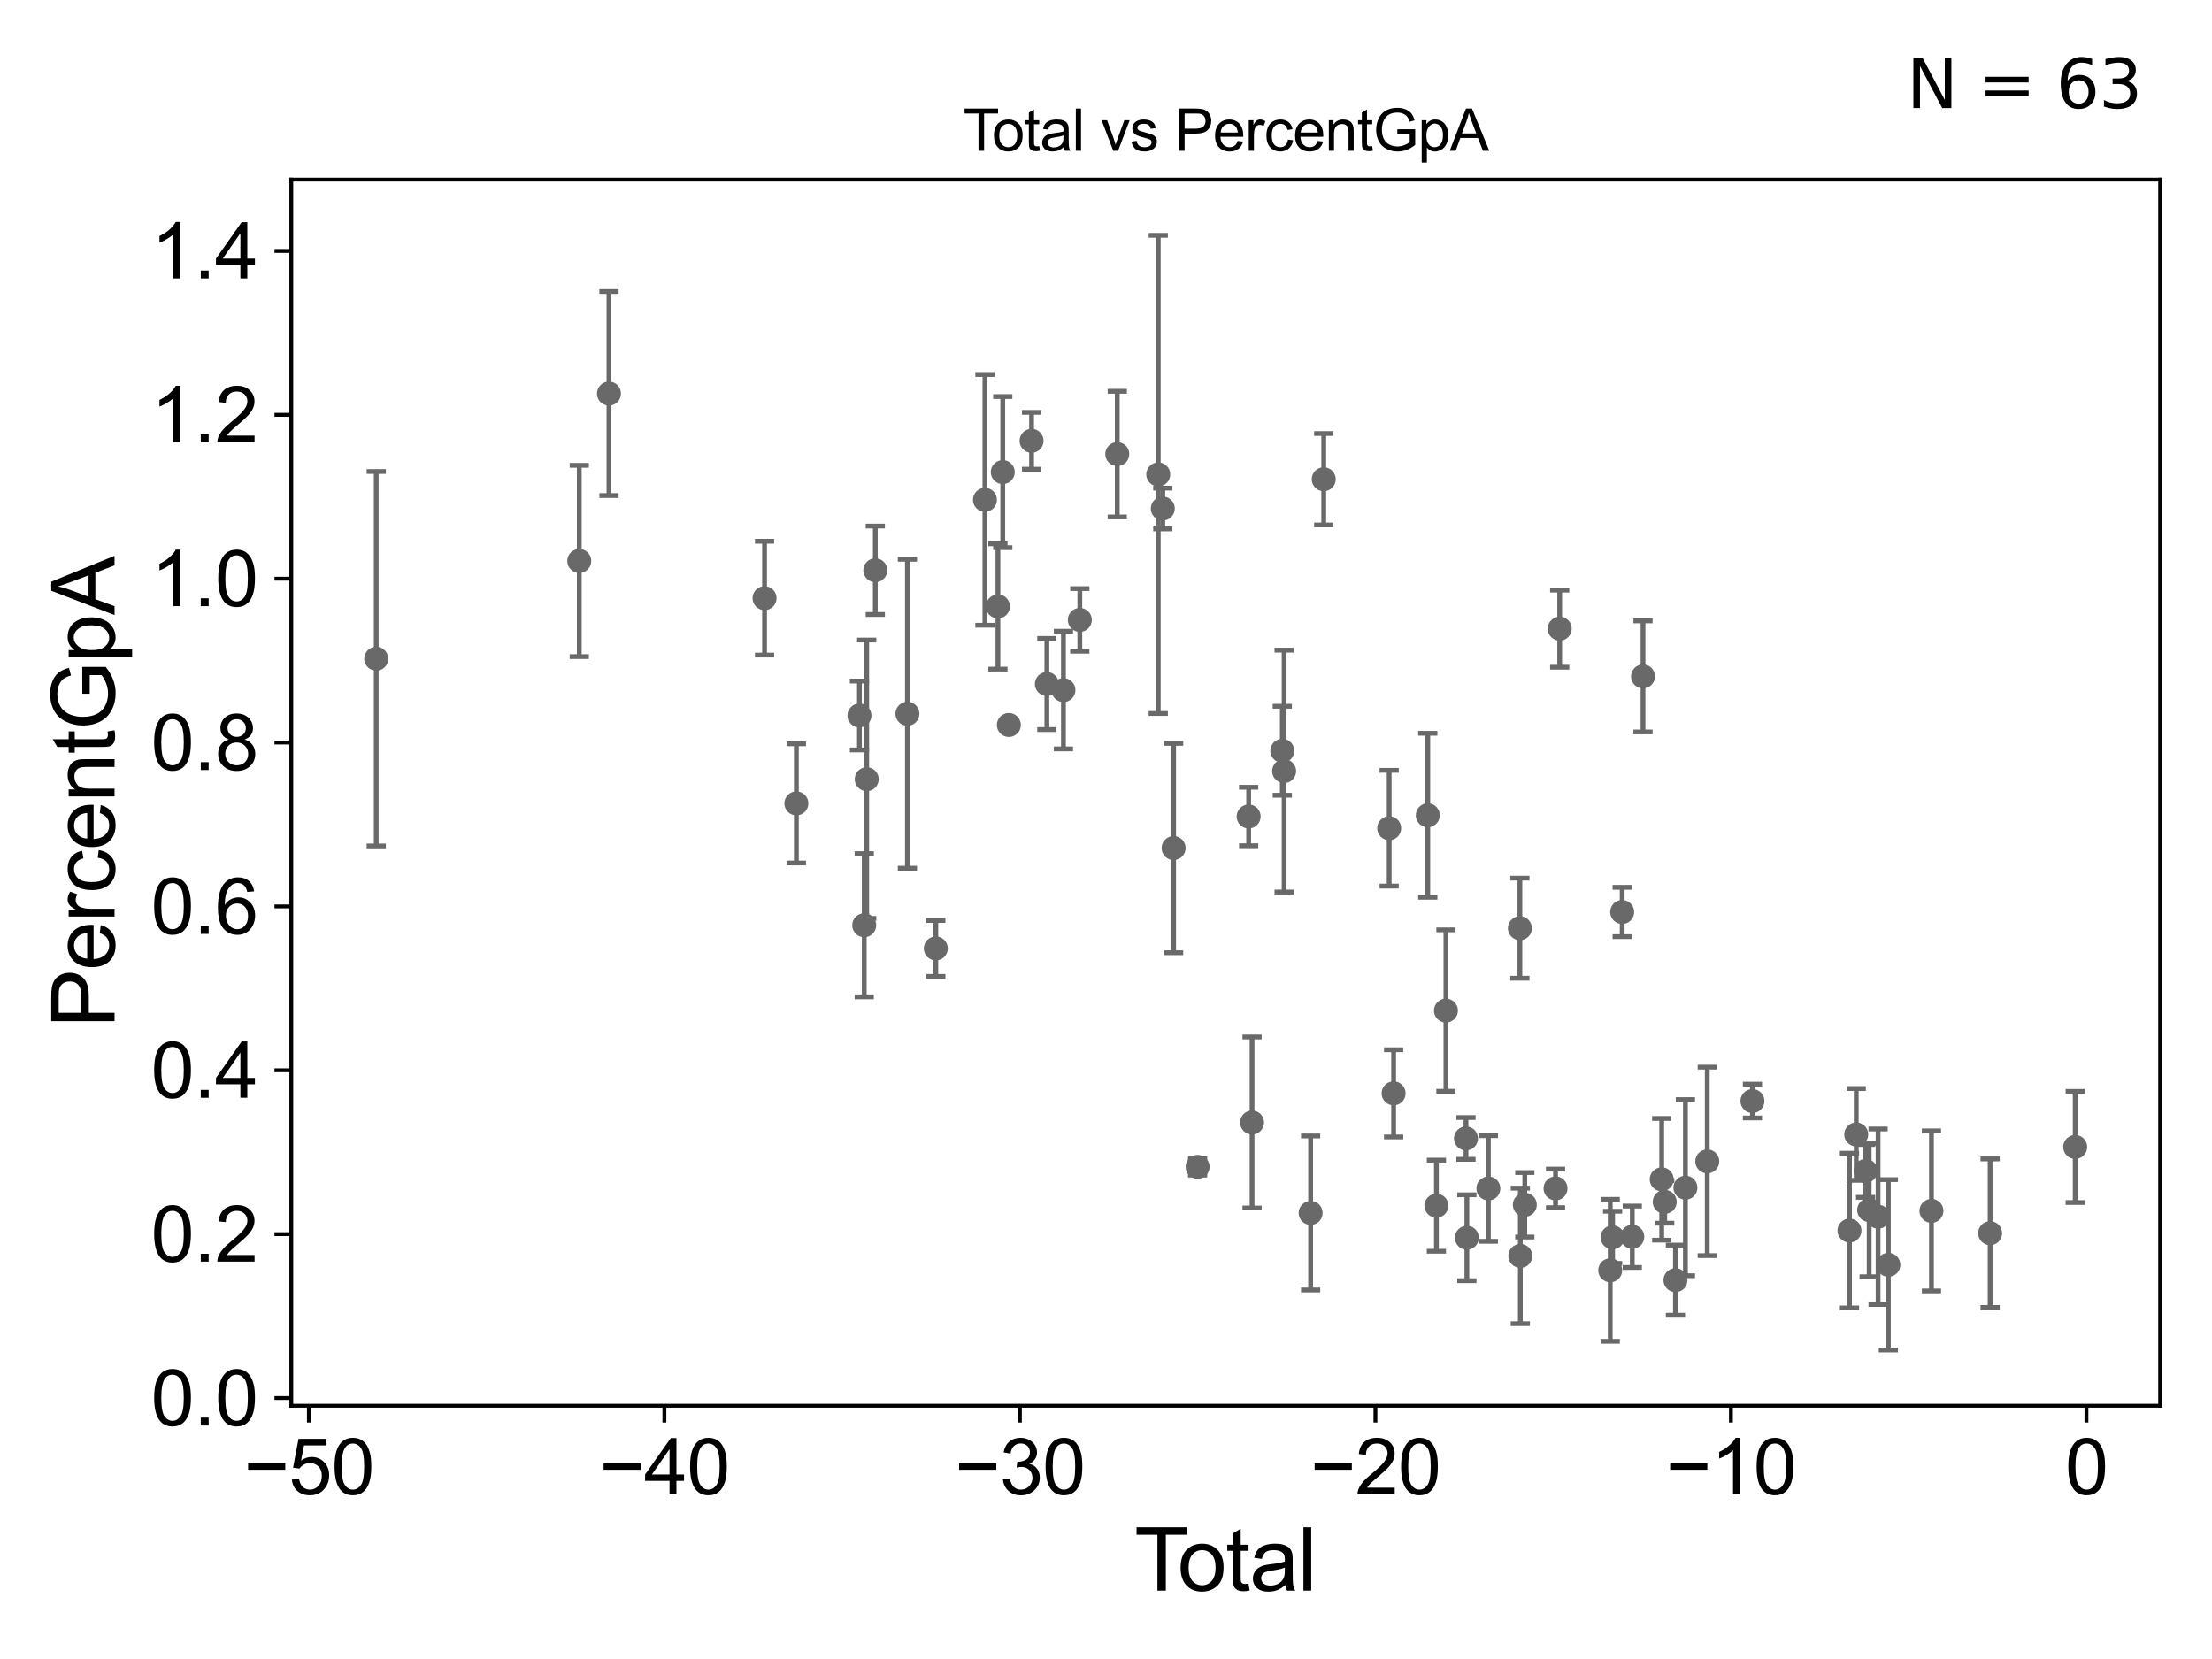 <?xml version="1.0" encoding="utf-8" standalone="no"?>
<!DOCTYPE svg PUBLIC "-//W3C//DTD SVG 1.1//EN"
  "http://www.w3.org/Graphics/SVG/1.1/DTD/svg11.dtd">
<svg xmlns:xlink="http://www.w3.org/1999/xlink" width="460.8pt" height="345.6pt" viewBox="0 0 460.8 345.6" xmlns="http://www.w3.org/2000/svg" version="1.1">
 <defs>
  <style type="text/css">*{stroke-linejoin: round; stroke-linecap: butt}</style>
 </defs>
 <g id="figure_1">
  <g id="patch_1">
   <path d="M 0 345.6 
L 460.8 345.6 
L 460.8 0 
L 0 0 
z
" style="fill: #ffffff"/>
  </g>
  <g id="axes_1">
   <g id="patch_2">
    <path d="M 60.68 292.84 
L 450 292.84 
L 450 37.411 
L 60.68 37.411 
z
" style="fill: #ffffff"/>
   </g>
   <g id="PathCollection_1">
    <defs>
     <path id="me6e2d2679a" d="M 0 1.118 
C 0.297 1.118 0.581 1 0.791 0.791 
C 1 0.581 1.118 0.297 1.118 0 
C 1.118 -0.297 1 -0.581 0.791 -0.791 
C 0.581 -1 0.297 -1.118 0 -1.118 
C -0.297 -1.118 -0.581 -1 -0.791 -0.791 
C -1 -0.581 -1.118 -0.297 -1.118 0 
C -1.118 0.297 -1 0.581 -0.791 0.791 
C -0.581 1 -0.297 1.118 0 1.118 
z
" style="stroke: #696969"/>
    </defs>
    <g clip-path="url(#pbbc7974643)">
     <use xlink:href="#me6e2d2679a" x="78.376" y="137.224" style="fill: #696969; stroke: #696969"/>
     <use xlink:href="#me6e2d2679a" x="299.229" y="251.168" style="fill: #696969; stroke: #696969"/>
     <use xlink:href="#me6e2d2679a" x="301.215" y="210.522" style="fill: #696969; stroke: #696969"/>
     <use xlink:href="#me6e2d2679a" x="305.39" y="237.155" style="fill: #696969; stroke: #696969"/>
     <use xlink:href="#me6e2d2679a" x="305.574" y="257.845" style="fill: #696969; stroke: #696969"/>
     <use xlink:href="#me6e2d2679a" x="310.056" y="247.579" style="fill: #696969; stroke: #696969"/>
     <use xlink:href="#me6e2d2679a" x="316.62" y="193.36" style="fill: #696969; stroke: #696969"/>
     <use xlink:href="#me6e2d2679a" x="316.714" y="261.634" style="fill: #696969; stroke: #696969"/>
     <use xlink:href="#me6e2d2679a" x="317.644" y="250.981" style="fill: #696969; stroke: #696969"/>
     <use xlink:href="#me6e2d2679a" x="324.045" y="247.565" style="fill: #696969; stroke: #696969"/>
     <use xlink:href="#me6e2d2679a" x="324.914" y="130.962" style="fill: #696969; stroke: #696969"/>
     <use xlink:href="#me6e2d2679a" x="335.439" y="264.628" style="fill: #696969; stroke: #696969"/>
     <use xlink:href="#me6e2d2679a" x="335.934" y="257.76" style="fill: #696969; stroke: #696969"/>
     <use xlink:href="#me6e2d2679a" x="337.928" y="189.984" style="fill: #696969; stroke: #696969"/>
     <use xlink:href="#me6e2d2679a" x="297.433" y="169.841" style="fill: #696969; stroke: #696969"/>
     <use xlink:href="#me6e2d2679a" x="340.034" y="257.643" style="fill: #696969; stroke: #696969"/>
     <use xlink:href="#me6e2d2679a" x="346.163" y="245.673" style="fill: #696969; stroke: #696969"/>
     <use xlink:href="#me6e2d2679a" x="346.792" y="250.374" style="fill: #696969; stroke: #696969"/>
     <use xlink:href="#me6e2d2679a" x="349.025" y="266.683" style="fill: #696969; stroke: #696969"/>
     <use xlink:href="#me6e2d2679a" x="351.103" y="247.416" style="fill: #696969; stroke: #696969"/>
     <use xlink:href="#me6e2d2679a" x="355.653" y="241.937" style="fill: #696969; stroke: #696969"/>
     <use xlink:href="#me6e2d2679a" x="365.066" y="229.371" style="fill: #696969; stroke: #696969"/>
     <use xlink:href="#me6e2d2679a" x="385.282" y="256.352" style="fill: #696969; stroke: #696969"/>
     <use xlink:href="#me6e2d2679a" x="386.688" y="236.326" style="fill: #696969; stroke: #696969"/>
     <use xlink:href="#me6e2d2679a" x="388.636" y="243.922" style="fill: #696969; stroke: #696969"/>
     <use xlink:href="#me6e2d2679a" x="389.379" y="252.073" style="fill: #696969; stroke: #696969"/>
     <use xlink:href="#me6e2d2679a" x="391.239" y="253.464" style="fill: #696969; stroke: #696969"/>
     <use xlink:href="#me6e2d2679a" x="393.381" y="263.487" style="fill: #696969; stroke: #696969"/>
     <use xlink:href="#me6e2d2679a" x="402.356" y="252.25" style="fill: #696969; stroke: #696969"/>
     <use xlink:href="#me6e2d2679a" x="342.272" y="140.904" style="fill: #696969; stroke: #696969"/>
     <use xlink:href="#me6e2d2679a" x="414.582" y="256.897" style="fill: #696969; stroke: #696969"/>
     <use xlink:href="#me6e2d2679a" x="290.314" y="227.763" style="fill: #696969; stroke: #696969"/>
     <use xlink:href="#me6e2d2679a" x="275.757" y="99.834" style="fill: #696969; stroke: #696969"/>
     <use xlink:href="#me6e2d2679a" x="120.671" y="116.86" style="fill: #696969; stroke: #696969"/>
     <use xlink:href="#me6e2d2679a" x="126.859" y="81.982" style="fill: #696969; stroke: #696969"/>
     <use xlink:href="#me6e2d2679a" x="159.269" y="124.61" style="fill: #696969; stroke: #696969"/>
     <use xlink:href="#me6e2d2679a" x="165.899" y="167.364" style="fill: #696969; stroke: #696969"/>
     <use xlink:href="#me6e2d2679a" x="179.037" y="149.053" style="fill: #696969; stroke: #696969"/>
     <use xlink:href="#me6e2d2679a" x="180.036" y="192.742" style="fill: #696969; stroke: #696969"/>
     <use xlink:href="#me6e2d2679a" x="180.553" y="162.324" style="fill: #696969; stroke: #696969"/>
     <use xlink:href="#me6e2d2679a" x="182.341" y="118.796" style="fill: #696969; stroke: #696969"/>
     <use xlink:href="#me6e2d2679a" x="189.032" y="148.69" style="fill: #696969; stroke: #696969"/>
     <use xlink:href="#me6e2d2679a" x="194.946" y="197.574" style="fill: #696969; stroke: #696969"/>
     <use xlink:href="#me6e2d2679a" x="205.18" y="104.124" style="fill: #696969; stroke: #696969"/>
     <use xlink:href="#me6e2d2679a" x="207.885" y="126.329" style="fill: #696969; stroke: #696969"/>
     <use xlink:href="#me6e2d2679a" x="208.894" y="98.346" style="fill: #696969; stroke: #696969"/>
     <use xlink:href="#me6e2d2679a" x="289.391" y="172.532" style="fill: #696969; stroke: #696969"/>
     <use xlink:href="#me6e2d2679a" x="210.163" y="151.027" style="fill: #696969; stroke: #696969"/>
     <use xlink:href="#me6e2d2679a" x="218.08" y="142.49" style="fill: #696969; stroke: #696969"/>
     <use xlink:href="#me6e2d2679a" x="221.534" y="143.759" style="fill: #696969; stroke: #696969"/>
     <use xlink:href="#me6e2d2679a" x="224.949" y="129.14" style="fill: #696969; stroke: #696969"/>
     <use xlink:href="#me6e2d2679a" x="232.747" y="94.595" style="fill: #696969; stroke: #696969"/>
     <use xlink:href="#me6e2d2679a" x="241.287" y="98.827" style="fill: #696969; stroke: #696969"/>
     <use xlink:href="#me6e2d2679a" x="242.232" y="105.932" style="fill: #696969; stroke: #696969"/>
     <use xlink:href="#me6e2d2679a" x="244.485" y="176.665" style="fill: #696969; stroke: #696969"/>
     <use xlink:href="#me6e2d2679a" x="249.482" y="243.077" style="fill: #696969; stroke: #696969"/>
     <use xlink:href="#me6e2d2679a" x="260.118" y="170.093" style="fill: #696969; stroke: #696969"/>
     <use xlink:href="#me6e2d2679a" x="260.827" y="233.836" style="fill: #696969; stroke: #696969"/>
     <use xlink:href="#me6e2d2679a" x="267.127" y="156.398" style="fill: #696969; stroke: #696969"/>
     <use xlink:href="#me6e2d2679a" x="267.507" y="160.635" style="fill: #696969; stroke: #696969"/>
     <use xlink:href="#me6e2d2679a" x="273.028" y="252.681" style="fill: #696969; stroke: #696969"/>
     <use xlink:href="#me6e2d2679a" x="214.894" y="91.824" style="fill: #696969; stroke: #696969"/>
     <use xlink:href="#me6e2d2679a" x="432.304" y="238.933" style="fill: #696969; stroke: #696969"/>
    </g>
   </g>
   <g id="matplotlib.axis_1">
    <g id="xtick_1">
     <g id="line2d_1">
      <defs>
       <path id="mfe944ae9e3" d="M 0 0 
L 0 3.5 
" style="stroke: #000000; stroke-width: 0.8"/>
      </defs>
      <g>
       <use xlink:href="#mfe944ae9e3" x="64.343" y="292.84" style="stroke: #000000; stroke-width: 0.8"/>
      </g>
     </g>
     <g id="text_1">
      <!-- −50 -->
      <g transform="translate(50.773 311.293)scale(0.16 -0.16)">
       <defs>
        <path id="ArialMT-2212" d="M 3381 1997 
L 356 1997 
L 356 2522 
L 3381 2522 
L 3381 1997 
z
" transform="scale(0.016)"/>
        <path id="ArialMT-35" d="M 266 1200 
L 856 1250 
Q 922 819 1161 601 
Q 1400 384 1738 384 
Q 2144 384 2425 690 
Q 2706 997 2706 1503 
Q 2706 1984 2436 2262 
Q 2166 2541 1728 2541 
Q 1456 2541 1237 2417 
Q 1019 2294 894 2097 
L 366 2166 
L 809 4519 
L 3088 4519 
L 3088 3981 
L 1259 3981 
L 1013 2750 
Q 1425 3038 1878 3038 
Q 2478 3038 2890 2622 
Q 3303 2206 3303 1553 
Q 3303 931 2941 478 
Q 2500 -78 1738 -78 
Q 1113 -78 717 272 
Q 322 622 266 1200 
z
" transform="scale(0.016)"/>
        <path id="ArialMT-30" d="M 266 2259 
Q 266 3072 433 3567 
Q 600 4063 929 4331 
Q 1259 4600 1759 4600 
Q 2128 4600 2406 4451 
Q 2684 4303 2865 4023 
Q 3047 3744 3150 3342 
Q 3253 2941 3253 2259 
Q 3253 1453 3087 958 
Q 2922 463 2592 192 
Q 2263 -78 1759 -78 
Q 1097 -78 719 397 
Q 266 969 266 2259 
z
M 844 2259 
Q 844 1131 1108 757 
Q 1372 384 1759 384 
Q 2147 384 2411 759 
Q 2675 1134 2675 2259 
Q 2675 3391 2411 3762 
Q 2147 4134 1753 4134 
Q 1366 4134 1134 3806 
Q 844 3388 844 2259 
z
" transform="scale(0.016)"/>
       </defs>
       <use xlink:href="#ArialMT-2212"/>
       <use xlink:href="#ArialMT-35" x="58.398"/>
       <use xlink:href="#ArialMT-30" x="114.014"/>
      </g>
     </g>
    </g>
    <g id="xtick_2">
     <g id="line2d_2">
      <g>
       <use xlink:href="#mfe944ae9e3" x="138.404" y="292.84" style="stroke: #000000; stroke-width: 0.8"/>
      </g>
     </g>
     <g id="text_2">
      <!-- −40 -->
      <g transform="translate(124.834 311.293)scale(0.16 -0.16)">
       <defs>
        <path id="ArialMT-34" d="M 2069 0 
L 2069 1097 
L 81 1097 
L 81 1613 
L 2172 4581 
L 2631 4581 
L 2631 1613 
L 3250 1613 
L 3250 1097 
L 2631 1097 
L 2631 0 
L 2069 0 
z
M 2069 1613 
L 2069 3678 
L 634 1613 
L 2069 1613 
z
" transform="scale(0.016)"/>
       </defs>
       <use xlink:href="#ArialMT-2212"/>
       <use xlink:href="#ArialMT-34" x="58.398"/>
       <use xlink:href="#ArialMT-30" x="114.014"/>
      </g>
     </g>
    </g>
    <g id="xtick_3">
     <g id="line2d_3">
      <g>
       <use xlink:href="#mfe944ae9e3" x="212.464" y="292.84" style="stroke: #000000; stroke-width: 0.8"/>
      </g>
     </g>
     <g id="text_3">
      <!-- −30 -->
      <g transform="translate(198.894 311.293)scale(0.16 -0.16)">
       <defs>
        <path id="ArialMT-33" d="M 269 1209 
L 831 1284 
Q 928 806 1161 595 
Q 1394 384 1728 384 
Q 2125 384 2398 659 
Q 2672 934 2672 1341 
Q 2672 1728 2419 1979 
Q 2166 2231 1775 2231 
Q 1616 2231 1378 2169 
L 1441 2663 
Q 1497 2656 1531 2656 
Q 1891 2656 2178 2843 
Q 2466 3031 2466 3422 
Q 2466 3731 2256 3934 
Q 2047 4138 1716 4138 
Q 1388 4138 1169 3931 
Q 950 3725 888 3313 
L 325 3413 
Q 428 3978 793 4289 
Q 1159 4600 1703 4600 
Q 2078 4600 2393 4439 
Q 2709 4278 2876 4000 
Q 3044 3722 3044 3409 
Q 3044 3113 2884 2869 
Q 2725 2625 2413 2481 
Q 2819 2388 3044 2092 
Q 3269 1797 3269 1353 
Q 3269 753 2831 336 
Q 2394 -81 1725 -81 
Q 1122 -81 723 278 
Q 325 638 269 1209 
z
" transform="scale(0.016)"/>
       </defs>
       <use xlink:href="#ArialMT-2212"/>
       <use xlink:href="#ArialMT-33" x="58.398"/>
       <use xlink:href="#ArialMT-30" x="114.014"/>
      </g>
     </g>
    </g>
    <g id="xtick_4">
     <g id="line2d_4">
      <g>
       <use xlink:href="#mfe944ae9e3" x="286.524" y="292.84" style="stroke: #000000; stroke-width: 0.8"/>
      </g>
     </g>
     <g id="text_4">
      <!-- −20 -->
      <g transform="translate(272.954 311.293)scale(0.16 -0.16)">
       <defs>
        <path id="ArialMT-32" d="M 3222 541 
L 3222 0 
L 194 0 
Q 188 203 259 391 
Q 375 700 629 1000 
Q 884 1300 1366 1694 
Q 2113 2306 2375 2664 
Q 2638 3022 2638 3341 
Q 2638 3675 2398 3904 
Q 2159 4134 1775 4134 
Q 1369 4134 1125 3890 
Q 881 3647 878 3216 
L 300 3275 
Q 359 3922 746 4261 
Q 1134 4600 1788 4600 
Q 2447 4600 2831 4234 
Q 3216 3869 3216 3328 
Q 3216 3053 3103 2787 
Q 2991 2522 2730 2228 
Q 2469 1934 1863 1422 
Q 1356 997 1212 845 
Q 1069 694 975 541 
L 3222 541 
z
" transform="scale(0.016)"/>
       </defs>
       <use xlink:href="#ArialMT-2212"/>
       <use xlink:href="#ArialMT-32" x="58.398"/>
       <use xlink:href="#ArialMT-30" x="114.014"/>
      </g>
     </g>
    </g>
    <g id="xtick_5">
     <g id="line2d_5">
      <g>
       <use xlink:href="#mfe944ae9e3" x="360.584" y="292.84" style="stroke: #000000; stroke-width: 0.8"/>
      </g>
     </g>
     <g id="text_5">
      <!-- −10 -->
      <g transform="translate(347.014 311.293)scale(0.16 -0.16)">
       <defs>
        <path id="ArialMT-31" d="M 2384 0 
L 1822 0 
L 1822 3584 
Q 1619 3391 1289 3197 
Q 959 3003 697 2906 
L 697 3450 
Q 1169 3672 1522 3987 
Q 1875 4303 2022 4600 
L 2384 4600 
L 2384 0 
z
" transform="scale(0.016)"/>
       </defs>
       <use xlink:href="#ArialMT-2212"/>
       <use xlink:href="#ArialMT-31" x="58.398"/>
       <use xlink:href="#ArialMT-30" x="114.014"/>
      </g>
     </g>
    </g>
    <g id="xtick_6">
     <g id="line2d_6">
      <g>
       <use xlink:href="#mfe944ae9e3" x="434.644" y="292.84" style="stroke: #000000; stroke-width: 0.8"/>
      </g>
     </g>
     <g id="text_6">
      <!-- 0 -->
      <g transform="translate(430.195 311.293)scale(0.16 -0.16)">
       <use xlink:href="#ArialMT-30"/>
      </g>
     </g>
    </g>
    <g id="text_7">
     <!-- Total -->
     <g transform="translate(236.335 331.357)scale(0.18 -0.18)">
      <defs>
       <path id="ArialMT-54" d="M 1659 0 
L 1659 4041 
L 150 4041 
L 150 4581 
L 3781 4581 
L 3781 4041 
L 2266 4041 
L 2266 0 
L 1659 0 
z
" transform="scale(0.016)"/>
       <path id="ArialMT-6f" d="M 213 1659 
Q 213 2581 725 3025 
Q 1153 3394 1769 3394 
Q 2453 3394 2887 2945 
Q 3322 2497 3322 1706 
Q 3322 1066 3130 698 
Q 2938 331 2570 128 
Q 2203 -75 1769 -75 
Q 1072 -75 642 372 
Q 213 819 213 1659 
z
M 791 1659 
Q 791 1022 1069 705 
Q 1347 388 1769 388 
Q 2188 388 2466 706 
Q 2744 1025 2744 1678 
Q 2744 2294 2464 2611 
Q 2184 2928 1769 2928 
Q 1347 2928 1069 2612 
Q 791 2297 791 1659 
z
" transform="scale(0.016)"/>
       <path id="ArialMT-74" d="M 1650 503 
L 1731 6 
Q 1494 -44 1306 -44 
Q 1000 -44 831 53 
Q 663 150 594 308 
Q 525 466 525 972 
L 525 2881 
L 113 2881 
L 113 3319 
L 525 3319 
L 525 4141 
L 1084 4478 
L 1084 3319 
L 1650 3319 
L 1650 2881 
L 1084 2881 
L 1084 941 
Q 1084 700 1114 631 
Q 1144 563 1211 522 
Q 1278 481 1403 481 
Q 1497 481 1650 503 
z
" transform="scale(0.016)"/>
       <path id="ArialMT-61" d="M 2588 409 
Q 2275 144 1986 34 
Q 1697 -75 1366 -75 
Q 819 -75 525 192 
Q 231 459 231 875 
Q 231 1119 342 1320 
Q 453 1522 633 1644 
Q 813 1766 1038 1828 
Q 1203 1872 1538 1913 
Q 2219 1994 2541 2106 
Q 2544 2222 2544 2253 
Q 2544 2597 2384 2738 
Q 2169 2928 1744 2928 
Q 1347 2928 1158 2789 
Q 969 2650 878 2297 
L 328 2372 
Q 403 2725 575 2942 
Q 747 3159 1072 3276 
Q 1397 3394 1825 3394 
Q 2250 3394 2515 3294 
Q 2781 3194 2906 3042 
Q 3031 2891 3081 2659 
Q 3109 2516 3109 2141 
L 3109 1391 
Q 3109 606 3145 398 
Q 3181 191 3288 0 
L 2700 0 
Q 2613 175 2588 409 
z
M 2541 1666 
Q 2234 1541 1622 1453 
Q 1275 1403 1131 1340 
Q 988 1278 909 1158 
Q 831 1038 831 891 
Q 831 666 1001 516 
Q 1172 366 1500 366 
Q 1825 366 2078 508 
Q 2331 650 2450 897 
Q 2541 1088 2541 1459 
L 2541 1666 
z
" transform="scale(0.016)"/>
       <path id="ArialMT-6c" d="M 409 0 
L 409 4581 
L 972 4581 
L 972 0 
L 409 0 
z
" transform="scale(0.016)"/>
      </defs>
      <use xlink:href="#ArialMT-54"/>
      <use xlink:href="#ArialMT-6f" x="49.959"/>
      <use xlink:href="#ArialMT-74" x="105.574"/>
      <use xlink:href="#ArialMT-61" x="133.357"/>
      <use xlink:href="#ArialMT-6c" x="188.973"/>
     </g>
    </g>
   </g>
   <g id="matplotlib.axis_2">
    <g id="ytick_1">
     <g id="line2d_7">
      <defs>
       <path id="m705c05d4ee" d="M 0 0 
L -3.5 0 
" style="stroke: #000000; stroke-width: 0.8"/>
      </defs>
      <g>
       <use xlink:href="#m705c05d4ee" x="60.68" y="291.232" style="stroke: #000000; stroke-width: 0.8"/>
      </g>
     </g>
     <g id="text_8">
      <!-- 0.0 -->
      <g transform="translate(31.44 296.958)scale(0.16 -0.16)">
       <defs>
        <path id="ArialMT-2e" d="M 581 0 
L 581 641 
L 1222 641 
L 1222 0 
L 581 0 
z
" transform="scale(0.016)"/>
       </defs>
       <use xlink:href="#ArialMT-30"/>
       <use xlink:href="#ArialMT-2e" x="55.615"/>
       <use xlink:href="#ArialMT-30" x="83.398"/>
      </g>
     </g>
    </g>
    <g id="ytick_2">
     <g id="line2d_8">
      <g>
       <use xlink:href="#m705c05d4ee" x="60.68" y="257.095" style="stroke: #000000; stroke-width: 0.8"/>
      </g>
     </g>
     <g id="text_9">
      <!-- 0.2 -->
      <g transform="translate(31.44 262.821)scale(0.16 -0.16)">
       <use xlink:href="#ArialMT-30"/>
       <use xlink:href="#ArialMT-2e" x="55.615"/>
       <use xlink:href="#ArialMT-32" x="83.398"/>
      </g>
     </g>
    </g>
    <g id="ytick_3">
     <g id="line2d_9">
      <g>
       <use xlink:href="#m705c05d4ee" x="60.68" y="222.958" style="stroke: #000000; stroke-width: 0.8"/>
      </g>
     </g>
     <g id="text_10">
      <!-- 0.4 -->
      <g transform="translate(31.44 228.684)scale(0.16 -0.16)">
       <use xlink:href="#ArialMT-30"/>
       <use xlink:href="#ArialMT-2e" x="55.615"/>
       <use xlink:href="#ArialMT-34" x="83.398"/>
      </g>
     </g>
    </g>
    <g id="ytick_4">
     <g id="line2d_10">
      <g>
       <use xlink:href="#m705c05d4ee" x="60.68" y="188.821" style="stroke: #000000; stroke-width: 0.8"/>
      </g>
     </g>
     <g id="text_11">
      <!-- 0.6 -->
      <g transform="translate(31.44 194.547)scale(0.16 -0.16)">
       <defs>
        <path id="ArialMT-36" d="M 3184 3459 
L 2625 3416 
Q 2550 3747 2413 3897 
Q 2184 4138 1850 4138 
Q 1581 4138 1378 3988 
Q 1113 3794 959 3422 
Q 806 3050 800 2363 
Q 1003 2672 1297 2822 
Q 1591 2972 1913 2972 
Q 2475 2972 2870 2558 
Q 3266 2144 3266 1488 
Q 3266 1056 3080 686 
Q 2894 316 2569 119 
Q 2244 -78 1831 -78 
Q 1128 -78 684 439 
Q 241 956 241 2144 
Q 241 3472 731 4075 
Q 1159 4600 1884 4600 
Q 2425 4600 2770 4297 
Q 3116 3994 3184 3459 
z
M 888 1484 
Q 888 1194 1011 928 
Q 1134 663 1356 523 
Q 1578 384 1822 384 
Q 2178 384 2434 671 
Q 2691 959 2691 1453 
Q 2691 1928 2437 2201 
Q 2184 2475 1800 2475 
Q 1419 2475 1153 2201 
Q 888 1928 888 1484 
z
" transform="scale(0.016)"/>
       </defs>
       <use xlink:href="#ArialMT-30"/>
       <use xlink:href="#ArialMT-2e" x="55.615"/>
       <use xlink:href="#ArialMT-36" x="83.398"/>
      </g>
     </g>
    </g>
    <g id="ytick_5">
     <g id="line2d_11">
      <g>
       <use xlink:href="#m705c05d4ee" x="60.68" y="154.684" style="stroke: #000000; stroke-width: 0.8"/>
      </g>
     </g>
     <g id="text_12">
      <!-- 0.8 -->
      <g transform="translate(31.44 160.41)scale(0.16 -0.16)">
       <defs>
        <path id="ArialMT-38" d="M 1131 2484 
Q 781 2613 612 2850 
Q 444 3088 444 3419 
Q 444 3919 803 4259 
Q 1163 4600 1759 4600 
Q 2359 4600 2725 4251 
Q 3091 3903 3091 3403 
Q 3091 3084 2923 2848 
Q 2756 2613 2416 2484 
Q 2838 2347 3058 2040 
Q 3278 1734 3278 1309 
Q 3278 722 2862 322 
Q 2447 -78 1769 -78 
Q 1091 -78 675 323 
Q 259 725 259 1325 
Q 259 1772 486 2073 
Q 713 2375 1131 2484 
z
M 1019 3438 
Q 1019 3113 1228 2906 
Q 1438 2700 1772 2700 
Q 2097 2700 2305 2904 
Q 2513 3109 2513 3406 
Q 2513 3716 2298 3927 
Q 2084 4138 1766 4138 
Q 1444 4138 1231 3931 
Q 1019 3725 1019 3438 
z
M 838 1322 
Q 838 1081 952 856 
Q 1066 631 1291 507 
Q 1516 384 1775 384 
Q 2178 384 2440 643 
Q 2703 903 2703 1303 
Q 2703 1709 2433 1975 
Q 2163 2241 1756 2241 
Q 1359 2241 1098 1978 
Q 838 1716 838 1322 
z
" transform="scale(0.016)"/>
       </defs>
       <use xlink:href="#ArialMT-30"/>
       <use xlink:href="#ArialMT-2e" x="55.615"/>
       <use xlink:href="#ArialMT-38" x="83.398"/>
      </g>
     </g>
    </g>
    <g id="ytick_6">
     <g id="line2d_12">
      <g>
       <use xlink:href="#m705c05d4ee" x="60.68" y="120.547" style="stroke: #000000; stroke-width: 0.8"/>
      </g>
     </g>
     <g id="text_13">
      <!-- 1.0 -->
      <g transform="translate(31.44 126.273)scale(0.16 -0.16)">
       <use xlink:href="#ArialMT-31"/>
       <use xlink:href="#ArialMT-2e" x="55.615"/>
       <use xlink:href="#ArialMT-30" x="83.398"/>
      </g>
     </g>
    </g>
    <g id="ytick_7">
     <g id="line2d_13">
      <g>
       <use xlink:href="#m705c05d4ee" x="60.68" y="86.41" style="stroke: #000000; stroke-width: 0.8"/>
      </g>
     </g>
     <g id="text_14">
      <!-- 1.2 -->
      <g transform="translate(31.44 92.136)scale(0.16 -0.16)">
       <use xlink:href="#ArialMT-31"/>
       <use xlink:href="#ArialMT-2e" x="55.615"/>
       <use xlink:href="#ArialMT-32" x="83.398"/>
      </g>
     </g>
    </g>
    <g id="ytick_8">
     <g id="line2d_14">
      <g>
       <use xlink:href="#m705c05d4ee" x="60.68" y="52.273" style="stroke: #000000; stroke-width: 0.8"/>
      </g>
     </g>
     <g id="text_15">
      <!-- 1.4 -->
      <g transform="translate(31.44 57.999)scale(0.16 -0.16)">
       <use xlink:href="#ArialMT-31"/>
       <use xlink:href="#ArialMT-2e" x="55.615"/>
       <use xlink:href="#ArialMT-34" x="83.398"/>
      </g>
     </g>
    </g>
    <g id="text_16">
     <!-- PercentGpA -->
     <g transform="translate(23.863 214.149)rotate(-90)scale(0.18 -0.18)">
      <defs>
       <path id="ArialMT-50" d="M 494 0 
L 494 4581 
L 2222 4581 
Q 2678 4581 2919 4538 
Q 3256 4481 3484 4323 
Q 3713 4166 3852 3881 
Q 3991 3597 3991 3256 
Q 3991 2672 3619 2267 
Q 3247 1863 2275 1863 
L 1100 1863 
L 1100 0 
L 494 0 
z
M 1100 2403 
L 2284 2403 
Q 2872 2403 3119 2622 
Q 3366 2841 3366 3238 
Q 3366 3525 3220 3729 
Q 3075 3934 2838 4000 
Q 2684 4041 2272 4041 
L 1100 4041 
L 1100 2403 
z
" transform="scale(0.016)"/>
       <path id="ArialMT-65" d="M 2694 1069 
L 3275 997 
Q 3138 488 2766 206 
Q 2394 -75 1816 -75 
Q 1088 -75 661 373 
Q 234 822 234 1631 
Q 234 2469 665 2931 
Q 1097 3394 1784 3394 
Q 2450 3394 2872 2941 
Q 3294 2488 3294 1666 
Q 3294 1616 3291 1516 
L 816 1516 
Q 847 969 1125 678 
Q 1403 388 1819 388 
Q 2128 388 2347 550 
Q 2566 713 2694 1069 
z
M 847 1978 
L 2700 1978 
Q 2663 2397 2488 2606 
Q 2219 2931 1791 2931 
Q 1403 2931 1139 2672 
Q 875 2413 847 1978 
z
" transform="scale(0.016)"/>
       <path id="ArialMT-72" d="M 416 0 
L 416 3319 
L 922 3319 
L 922 2816 
Q 1116 3169 1280 3281 
Q 1444 3394 1641 3394 
Q 1925 3394 2219 3213 
L 2025 2691 
Q 1819 2813 1613 2813 
Q 1428 2813 1281 2702 
Q 1134 2591 1072 2394 
Q 978 2094 978 1738 
L 978 0 
L 416 0 
z
" transform="scale(0.016)"/>
       <path id="ArialMT-63" d="M 2588 1216 
L 3141 1144 
Q 3050 572 2676 248 
Q 2303 -75 1759 -75 
Q 1078 -75 664 370 
Q 250 816 250 1647 
Q 250 2184 428 2587 
Q 606 2991 970 3192 
Q 1334 3394 1763 3394 
Q 2303 3394 2647 3120 
Q 2991 2847 3088 2344 
L 2541 2259 
Q 2463 2594 2264 2762 
Q 2066 2931 1784 2931 
Q 1359 2931 1093 2626 
Q 828 2322 828 1663 
Q 828 994 1084 691 
Q 1341 388 1753 388 
Q 2084 388 2306 591 
Q 2528 794 2588 1216 
z
" transform="scale(0.016)"/>
       <path id="ArialMT-6e" d="M 422 0 
L 422 3319 
L 928 3319 
L 928 2847 
Q 1294 3394 1984 3394 
Q 2284 3394 2536 3286 
Q 2788 3178 2913 3003 
Q 3038 2828 3088 2588 
Q 3119 2431 3119 2041 
L 3119 0 
L 2556 0 
L 2556 2019 
Q 2556 2363 2490 2533 
Q 2425 2703 2258 2804 
Q 2091 2906 1866 2906 
Q 1506 2906 1245 2678 
Q 984 2450 984 1813 
L 984 0 
L 422 0 
z
" transform="scale(0.016)"/>
       <path id="ArialMT-47" d="M 2638 1797 
L 2638 2334 
L 4578 2338 
L 4578 638 
Q 4131 281 3656 101 
Q 3181 -78 2681 -78 
Q 2006 -78 1454 211 
Q 903 500 622 1047 
Q 341 1594 341 2269 
Q 341 2938 620 3517 
Q 900 4097 1425 4378 
Q 1950 4659 2634 4659 
Q 3131 4659 3532 4498 
Q 3934 4338 4162 4050 
Q 4391 3763 4509 3300 
L 3963 3150 
Q 3859 3500 3706 3700 
Q 3553 3900 3268 4020 
Q 2984 4141 2638 4141 
Q 2222 4141 1919 4014 
Q 1616 3888 1430 3681 
Q 1244 3475 1141 3228 
Q 966 2803 966 2306 
Q 966 1694 1177 1281 
Q 1388 869 1791 669 
Q 2194 469 2647 469 
Q 3041 469 3416 620 
Q 3791 772 3984 944 
L 3984 1797 
L 2638 1797 
z
" transform="scale(0.016)"/>
       <path id="ArialMT-70" d="M 422 -1272 
L 422 3319 
L 934 3319 
L 934 2888 
Q 1116 3141 1344 3267 
Q 1572 3394 1897 3394 
Q 2322 3394 2647 3175 
Q 2972 2956 3137 2557 
Q 3303 2159 3303 1684 
Q 3303 1175 3120 767 
Q 2938 359 2589 142 
Q 2241 -75 1856 -75 
Q 1575 -75 1351 44 
Q 1128 163 984 344 
L 984 -1272 
L 422 -1272 
z
M 931 1641 
Q 931 1000 1190 694 
Q 1450 388 1819 388 
Q 2194 388 2461 705 
Q 2728 1022 2728 1688 
Q 2728 2322 2467 2637 
Q 2206 2953 1844 2953 
Q 1484 2953 1207 2617 
Q 931 2281 931 1641 
z
" transform="scale(0.016)"/>
       <path id="ArialMT-41" d="M -9 0 
L 1750 4581 
L 2403 4581 
L 4278 0 
L 3588 0 
L 3053 1388 
L 1138 1388 
L 634 0 
L -9 0 
z
M 1313 1881 
L 2866 1881 
L 2388 3150 
Q 2169 3728 2063 4100 
Q 1975 3659 1816 3225 
L 1313 1881 
z
" transform="scale(0.016)"/>
      </defs>
      <use xlink:href="#ArialMT-50"/>
      <use xlink:href="#ArialMT-65" x="66.699"/>
      <use xlink:href="#ArialMT-72" x="122.314"/>
      <use xlink:href="#ArialMT-63" x="155.615"/>
      <use xlink:href="#ArialMT-65" x="205.615"/>
      <use xlink:href="#ArialMT-6e" x="261.23"/>
      <use xlink:href="#ArialMT-74" x="316.846"/>
      <use xlink:href="#ArialMT-47" x="344.629"/>
      <use xlink:href="#ArialMT-70" x="422.412"/>
      <use xlink:href="#ArialMT-41" x="478.027"/>
     </g>
    </g>
   </g>
   <g id="LineCollection_1">
    <path d="M 78.376 176.225 
L 78.376 98.223 
" clip-path="url(#pbbc7974643)" style="fill: none; stroke: #696969"/>
    <path d="M 299.229 260.656 
L 299.229 241.68 
" clip-path="url(#pbbc7974643)" style="fill: none; stroke: #696969"/>
    <path d="M 301.215 227.338 
L 301.215 193.706 
" clip-path="url(#pbbc7974643)" style="fill: none; stroke: #696969"/>
    <path d="M 305.39 241.51 
L 305.39 232.8 
" clip-path="url(#pbbc7974643)" style="fill: none; stroke: #696969"/>
    <path d="M 305.574 266.792 
L 305.574 248.898 
" clip-path="url(#pbbc7974643)" style="fill: none; stroke: #696969"/>
    <path d="M 310.056 258.589 
L 310.056 236.569 
" clip-path="url(#pbbc7974643)" style="fill: none; stroke: #696969"/>
    <path d="M 316.62 203.782 
L 316.62 182.939 
" clip-path="url(#pbbc7974643)" style="fill: none; stroke: #696969"/>
    <path d="M 316.714 275.749 
L 316.714 247.518 
" clip-path="url(#pbbc7974643)" style="fill: none; stroke: #696969"/>
    <path d="M 317.644 257.698 
L 317.644 244.265 
" clip-path="url(#pbbc7974643)" style="fill: none; stroke: #696969"/>
    <path d="M 324.045 251.581 
L 324.045 243.548 
" clip-path="url(#pbbc7974643)" style="fill: none; stroke: #696969"/>
    <path d="M 324.914 138.994 
L 324.914 122.93 
" clip-path="url(#pbbc7974643)" style="fill: none; stroke: #696969"/>
    <path d="M 335.439 279.41 
L 335.439 249.846 
" clip-path="url(#pbbc7974643)" style="fill: none; stroke: #696969"/>
    <path d="M 335.934 263.193 
L 335.934 252.327 
" clip-path="url(#pbbc7974643)" style="fill: none; stroke: #696969"/>
    <path d="M 337.928 195.118 
L 337.928 184.85 
" clip-path="url(#pbbc7974643)" style="fill: none; stroke: #696969"/>
    <path d="M 297.433 186.92 
L 297.433 152.762 
" clip-path="url(#pbbc7974643)" style="fill: none; stroke: #696969"/>
    <path d="M 340.034 264.039 
L 340.034 251.247 
" clip-path="url(#pbbc7974643)" style="fill: none; stroke: #696969"/>
    <path d="M 346.163 258.352 
L 346.163 232.994 
" clip-path="url(#pbbc7974643)" style="fill: none; stroke: #696969"/>
    <path d="M 346.792 254.812 
L 346.792 245.936 
" clip-path="url(#pbbc7974643)" style="fill: none; stroke: #696969"/>
    <path d="M 349.025 273.986 
L 349.025 259.38 
" clip-path="url(#pbbc7974643)" style="fill: none; stroke: #696969"/>
    <path d="M 351.103 265.761 
L 351.103 229.071 
" clip-path="url(#pbbc7974643)" style="fill: none; stroke: #696969"/>
    <path d="M 355.653 261.566 
L 355.653 222.308 
" clip-path="url(#pbbc7974643)" style="fill: none; stroke: #696969"/>
    <path d="M 365.066 232.889 
L 365.066 225.853 
" clip-path="url(#pbbc7974643)" style="fill: none; stroke: #696969"/>
    <path d="M 385.282 272.464 
L 385.282 240.24 
" clip-path="url(#pbbc7974643)" style="fill: none; stroke: #696969"/>
    <path d="M 386.688 245.888 
L 386.688 226.763 
" clip-path="url(#pbbc7974643)" style="fill: none; stroke: #696969"/>
    <path d="M 388.636 249.425 
L 388.636 238.42 
" clip-path="url(#pbbc7974643)" style="fill: none; stroke: #696969"/>
    <path d="M 389.379 265.967 
L 389.379 238.179 
" clip-path="url(#pbbc7974643)" style="fill: none; stroke: #696969"/>
    <path d="M 391.239 271.742 
L 391.239 235.186 
" clip-path="url(#pbbc7974643)" style="fill: none; stroke: #696969"/>
    <path d="M 393.381 281.23 
L 393.381 245.745 
" clip-path="url(#pbbc7974643)" style="fill: none; stroke: #696969"/>
    <path d="M 402.356 268.925 
L 402.356 235.575 
" clip-path="url(#pbbc7974643)" style="fill: none; stroke: #696969"/>
    <path d="M 342.272 152.476 
L 342.272 129.333 
" clip-path="url(#pbbc7974643)" style="fill: none; stroke: #696969"/>
    <path d="M 414.582 272.374 
L 414.582 241.42 
" clip-path="url(#pbbc7974643)" style="fill: none; stroke: #696969"/>
    <path d="M 290.314 236.843 
L 290.314 218.682 
" clip-path="url(#pbbc7974643)" style="fill: none; stroke: #696969"/>
    <path d="M 275.757 109.357 
L 275.757 90.311 
" clip-path="url(#pbbc7974643)" style="fill: none; stroke: #696969"/>
    <path d="M 120.671 136.786 
L 120.671 96.934 
" clip-path="url(#pbbc7974643)" style="fill: none; stroke: #696969"/>
    <path d="M 126.859 103.232 
L 126.859 60.732 
" clip-path="url(#pbbc7974643)" style="fill: none; stroke: #696969"/>
    <path d="M 159.269 136.465 
L 159.269 112.755 
" clip-path="url(#pbbc7974643)" style="fill: none; stroke: #696969"/>
    <path d="M 165.899 179.78 
L 165.899 154.948 
" clip-path="url(#pbbc7974643)" style="fill: none; stroke: #696969"/>
    <path d="M 179.037 156.231 
L 179.037 141.875 
" clip-path="url(#pbbc7974643)" style="fill: none; stroke: #696969"/>
    <path d="M 180.036 207.656 
L 180.036 177.827 
" clip-path="url(#pbbc7974643)" style="fill: none; stroke: #696969"/>
    <path d="M 180.553 191.315 
L 180.553 133.334 
" clip-path="url(#pbbc7974643)" style="fill: none; stroke: #696969"/>
    <path d="M 182.341 128.003 
L 182.341 109.59 
" clip-path="url(#pbbc7974643)" style="fill: none; stroke: #696969"/>
    <path d="M 189.032 180.869 
L 189.032 116.511 
" clip-path="url(#pbbc7974643)" style="fill: none; stroke: #696969"/>
    <path d="M 194.946 203.408 
L 194.946 191.741 
" clip-path="url(#pbbc7974643)" style="fill: none; stroke: #696969"/>
    <path d="M 205.18 130.246 
L 205.18 78.003 
" clip-path="url(#pbbc7974643)" style="fill: none; stroke: #696969"/>
    <path d="M 207.885 139.387 
L 207.885 113.271 
" clip-path="url(#pbbc7974643)" style="fill: none; stroke: #696969"/>
    <path d="M 208.894 114.086 
L 208.894 82.607 
" clip-path="url(#pbbc7974643)" style="fill: none; stroke: #696969"/>
    <path d="M 289.391 184.59 
L 289.391 160.473 
" clip-path="url(#pbbc7974643)" style="fill: none; stroke: #696969"/>
    <path d="M 210.163 151.621 
L 210.163 150.433 
" clip-path="url(#pbbc7974643)" style="fill: none; stroke: #696969"/>
    <path d="M 218.08 151.978 
L 218.08 133.002 
" clip-path="url(#pbbc7974643)" style="fill: none; stroke: #696969"/>
    <path d="M 221.534 156.01 
L 221.534 131.507 
" clip-path="url(#pbbc7974643)" style="fill: none; stroke: #696969"/>
    <path d="M 224.949 135.666 
L 224.949 122.615 
" clip-path="url(#pbbc7974643)" style="fill: none; stroke: #696969"/>
    <path d="M 232.747 107.686 
L 232.747 81.505 
" clip-path="url(#pbbc7974643)" style="fill: none; stroke: #696969"/>
    <path d="M 241.287 148.633 
L 241.287 49.022 
" clip-path="url(#pbbc7974643)" style="fill: none; stroke: #696969"/>
    <path d="M 242.232 110.173 
L 242.232 101.691 
" clip-path="url(#pbbc7974643)" style="fill: none; stroke: #696969"/>
    <path d="M 244.485 198.47 
L 244.485 154.86 
" clip-path="url(#pbbc7974643)" style="fill: none; stroke: #696969"/>
    <path d="M 249.482 244.792 
L 249.482 241.363 
" clip-path="url(#pbbc7974643)" style="fill: none; stroke: #696969"/>
    <path d="M 260.118 176.185 
L 260.118 164.002 
" clip-path="url(#pbbc7974643)" style="fill: none; stroke: #696969"/>
    <path d="M 260.827 251.655 
L 260.827 216.017 
" clip-path="url(#pbbc7974643)" style="fill: none; stroke: #696969"/>
    <path d="M 267.127 165.665 
L 267.127 147.131 
" clip-path="url(#pbbc7974643)" style="fill: none; stroke: #696969"/>
    <path d="M 267.507 185.833 
L 267.507 135.437 
" clip-path="url(#pbbc7974643)" style="fill: none; stroke: #696969"/>
    <path d="M 273.028 268.725 
L 273.028 236.637 
" clip-path="url(#pbbc7974643)" style="fill: none; stroke: #696969"/>
    <path d="M 214.894 97.747 
L 214.894 85.902 
" clip-path="url(#pbbc7974643)" style="fill: none; stroke: #696969"/>
    <path d="M 432.304 250.507 
L 432.304 227.36 
" clip-path="url(#pbbc7974643)" style="fill: none; stroke: #696969"/>
   </g>
   <g id="line2d_15">
    <defs>
     <path id="m1fc3a84c3c" d="M 2 0 
L -2 -0 
" style="stroke: #696969"/>
    </defs>
    <g clip-path="url(#pbbc7974643)">
     <use xlink:href="#m1fc3a84c3c" x="78.376" y="176.225" style="fill: #696969; stroke: #696969"/>
     <use xlink:href="#m1fc3a84c3c" x="299.229" y="260.656" style="fill: #696969; stroke: #696969"/>
     <use xlink:href="#m1fc3a84c3c" x="301.215" y="227.338" style="fill: #696969; stroke: #696969"/>
     <use xlink:href="#m1fc3a84c3c" x="305.39" y="241.51" style="fill: #696969; stroke: #696969"/>
     <use xlink:href="#m1fc3a84c3c" x="305.574" y="266.792" style="fill: #696969; stroke: #696969"/>
     <use xlink:href="#m1fc3a84c3c" x="310.056" y="258.589" style="fill: #696969; stroke: #696969"/>
     <use xlink:href="#m1fc3a84c3c" x="316.62" y="203.782" style="fill: #696969; stroke: #696969"/>
     <use xlink:href="#m1fc3a84c3c" x="316.714" y="275.749" style="fill: #696969; stroke: #696969"/>
     <use xlink:href="#m1fc3a84c3c" x="317.644" y="257.698" style="fill: #696969; stroke: #696969"/>
     <use xlink:href="#m1fc3a84c3c" x="324.045" y="251.581" style="fill: #696969; stroke: #696969"/>
     <use xlink:href="#m1fc3a84c3c" x="324.914" y="138.994" style="fill: #696969; stroke: #696969"/>
     <use xlink:href="#m1fc3a84c3c" x="335.439" y="279.41" style="fill: #696969; stroke: #696969"/>
     <use xlink:href="#m1fc3a84c3c" x="335.934" y="263.193" style="fill: #696969; stroke: #696969"/>
     <use xlink:href="#m1fc3a84c3c" x="337.928" y="195.118" style="fill: #696969; stroke: #696969"/>
     <use xlink:href="#m1fc3a84c3c" x="297.433" y="186.92" style="fill: #696969; stroke: #696969"/>
     <use xlink:href="#m1fc3a84c3c" x="340.034" y="264.039" style="fill: #696969; stroke: #696969"/>
     <use xlink:href="#m1fc3a84c3c" x="346.163" y="258.352" style="fill: #696969; stroke: #696969"/>
     <use xlink:href="#m1fc3a84c3c" x="346.792" y="254.812" style="fill: #696969; stroke: #696969"/>
     <use xlink:href="#m1fc3a84c3c" x="349.025" y="273.986" style="fill: #696969; stroke: #696969"/>
     <use xlink:href="#m1fc3a84c3c" x="351.103" y="265.761" style="fill: #696969; stroke: #696969"/>
     <use xlink:href="#m1fc3a84c3c" x="355.653" y="261.566" style="fill: #696969; stroke: #696969"/>
     <use xlink:href="#m1fc3a84c3c" x="365.066" y="232.889" style="fill: #696969; stroke: #696969"/>
     <use xlink:href="#m1fc3a84c3c" x="385.282" y="272.464" style="fill: #696969; stroke: #696969"/>
     <use xlink:href="#m1fc3a84c3c" x="386.688" y="245.888" style="fill: #696969; stroke: #696969"/>
     <use xlink:href="#m1fc3a84c3c" x="388.636" y="249.425" style="fill: #696969; stroke: #696969"/>
     <use xlink:href="#m1fc3a84c3c" x="389.379" y="265.967" style="fill: #696969; stroke: #696969"/>
     <use xlink:href="#m1fc3a84c3c" x="391.239" y="271.742" style="fill: #696969; stroke: #696969"/>
     <use xlink:href="#m1fc3a84c3c" x="393.381" y="281.23" style="fill: #696969; stroke: #696969"/>
     <use xlink:href="#m1fc3a84c3c" x="402.356" y="268.925" style="fill: #696969; stroke: #696969"/>
     <use xlink:href="#m1fc3a84c3c" x="342.272" y="152.476" style="fill: #696969; stroke: #696969"/>
     <use xlink:href="#m1fc3a84c3c" x="414.582" y="272.374" style="fill: #696969; stroke: #696969"/>
     <use xlink:href="#m1fc3a84c3c" x="290.314" y="236.843" style="fill: #696969; stroke: #696969"/>
     <use xlink:href="#m1fc3a84c3c" x="275.757" y="109.357" style="fill: #696969; stroke: #696969"/>
     <use xlink:href="#m1fc3a84c3c" x="120.671" y="136.786" style="fill: #696969; stroke: #696969"/>
     <use xlink:href="#m1fc3a84c3c" x="126.859" y="103.232" style="fill: #696969; stroke: #696969"/>
     <use xlink:href="#m1fc3a84c3c" x="159.269" y="136.465" style="fill: #696969; stroke: #696969"/>
     <use xlink:href="#m1fc3a84c3c" x="165.899" y="179.78" style="fill: #696969; stroke: #696969"/>
     <use xlink:href="#m1fc3a84c3c" x="179.037" y="156.231" style="fill: #696969; stroke: #696969"/>
     <use xlink:href="#m1fc3a84c3c" x="180.036" y="207.656" style="fill: #696969; stroke: #696969"/>
     <use xlink:href="#m1fc3a84c3c" x="180.553" y="191.315" style="fill: #696969; stroke: #696969"/>
     <use xlink:href="#m1fc3a84c3c" x="182.341" y="128.003" style="fill: #696969; stroke: #696969"/>
     <use xlink:href="#m1fc3a84c3c" x="189.032" y="180.869" style="fill: #696969; stroke: #696969"/>
     <use xlink:href="#m1fc3a84c3c" x="194.946" y="203.408" style="fill: #696969; stroke: #696969"/>
     <use xlink:href="#m1fc3a84c3c" x="205.18" y="130.246" style="fill: #696969; stroke: #696969"/>
     <use xlink:href="#m1fc3a84c3c" x="207.885" y="139.387" style="fill: #696969; stroke: #696969"/>
     <use xlink:href="#m1fc3a84c3c" x="208.894" y="114.086" style="fill: #696969; stroke: #696969"/>
     <use xlink:href="#m1fc3a84c3c" x="289.391" y="184.59" style="fill: #696969; stroke: #696969"/>
     <use xlink:href="#m1fc3a84c3c" x="210.163" y="151.621" style="fill: #696969; stroke: #696969"/>
     <use xlink:href="#m1fc3a84c3c" x="218.08" y="151.978" style="fill: #696969; stroke: #696969"/>
     <use xlink:href="#m1fc3a84c3c" x="221.534" y="156.01" style="fill: #696969; stroke: #696969"/>
     <use xlink:href="#m1fc3a84c3c" x="224.949" y="135.666" style="fill: #696969; stroke: #696969"/>
     <use xlink:href="#m1fc3a84c3c" x="232.747" y="107.686" style="fill: #696969; stroke: #696969"/>
     <use xlink:href="#m1fc3a84c3c" x="241.287" y="148.633" style="fill: #696969; stroke: #696969"/>
     <use xlink:href="#m1fc3a84c3c" x="242.232" y="110.173" style="fill: #696969; stroke: #696969"/>
     <use xlink:href="#m1fc3a84c3c" x="244.485" y="198.47" style="fill: #696969; stroke: #696969"/>
     <use xlink:href="#m1fc3a84c3c" x="249.482" y="244.792" style="fill: #696969; stroke: #696969"/>
     <use xlink:href="#m1fc3a84c3c" x="260.118" y="176.185" style="fill: #696969; stroke: #696969"/>
     <use xlink:href="#m1fc3a84c3c" x="260.827" y="251.655" style="fill: #696969; stroke: #696969"/>
     <use xlink:href="#m1fc3a84c3c" x="267.127" y="165.665" style="fill: #696969; stroke: #696969"/>
     <use xlink:href="#m1fc3a84c3c" x="267.507" y="185.833" style="fill: #696969; stroke: #696969"/>
     <use xlink:href="#m1fc3a84c3c" x="273.028" y="268.725" style="fill: #696969; stroke: #696969"/>
     <use xlink:href="#m1fc3a84c3c" x="214.894" y="97.747" style="fill: #696969; stroke: #696969"/>
     <use xlink:href="#m1fc3a84c3c" x="432.304" y="250.507" style="fill: #696969; stroke: #696969"/>
    </g>
   </g>
   <g id="line2d_16">
    <g clip-path="url(#pbbc7974643)">
     <use xlink:href="#m1fc3a84c3c" x="78.376" y="98.223" style="fill: #696969; stroke: #696969"/>
     <use xlink:href="#m1fc3a84c3c" x="299.229" y="241.68" style="fill: #696969; stroke: #696969"/>
     <use xlink:href="#m1fc3a84c3c" x="301.215" y="193.706" style="fill: #696969; stroke: #696969"/>
     <use xlink:href="#m1fc3a84c3c" x="305.39" y="232.8" style="fill: #696969; stroke: #696969"/>
     <use xlink:href="#m1fc3a84c3c" x="305.574" y="248.898" style="fill: #696969; stroke: #696969"/>
     <use xlink:href="#m1fc3a84c3c" x="310.056" y="236.569" style="fill: #696969; stroke: #696969"/>
     <use xlink:href="#m1fc3a84c3c" x="316.62" y="182.939" style="fill: #696969; stroke: #696969"/>
     <use xlink:href="#m1fc3a84c3c" x="316.714" y="247.518" style="fill: #696969; stroke: #696969"/>
     <use xlink:href="#m1fc3a84c3c" x="317.644" y="244.265" style="fill: #696969; stroke: #696969"/>
     <use xlink:href="#m1fc3a84c3c" x="324.045" y="243.548" style="fill: #696969; stroke: #696969"/>
     <use xlink:href="#m1fc3a84c3c" x="324.914" y="122.93" style="fill: #696969; stroke: #696969"/>
     <use xlink:href="#m1fc3a84c3c" x="335.439" y="249.846" style="fill: #696969; stroke: #696969"/>
     <use xlink:href="#m1fc3a84c3c" x="335.934" y="252.327" style="fill: #696969; stroke: #696969"/>
     <use xlink:href="#m1fc3a84c3c" x="337.928" y="184.85" style="fill: #696969; stroke: #696969"/>
     <use xlink:href="#m1fc3a84c3c" x="297.433" y="152.762" style="fill: #696969; stroke: #696969"/>
     <use xlink:href="#m1fc3a84c3c" x="340.034" y="251.247" style="fill: #696969; stroke: #696969"/>
     <use xlink:href="#m1fc3a84c3c" x="346.163" y="232.994" style="fill: #696969; stroke: #696969"/>
     <use xlink:href="#m1fc3a84c3c" x="346.792" y="245.936" style="fill: #696969; stroke: #696969"/>
     <use xlink:href="#m1fc3a84c3c" x="349.025" y="259.38" style="fill: #696969; stroke: #696969"/>
     <use xlink:href="#m1fc3a84c3c" x="351.103" y="229.071" style="fill: #696969; stroke: #696969"/>
     <use xlink:href="#m1fc3a84c3c" x="355.653" y="222.308" style="fill: #696969; stroke: #696969"/>
     <use xlink:href="#m1fc3a84c3c" x="365.066" y="225.853" style="fill: #696969; stroke: #696969"/>
     <use xlink:href="#m1fc3a84c3c" x="385.282" y="240.24" style="fill: #696969; stroke: #696969"/>
     <use xlink:href="#m1fc3a84c3c" x="386.688" y="226.763" style="fill: #696969; stroke: #696969"/>
     <use xlink:href="#m1fc3a84c3c" x="388.636" y="238.42" style="fill: #696969; stroke: #696969"/>
     <use xlink:href="#m1fc3a84c3c" x="389.379" y="238.179" style="fill: #696969; stroke: #696969"/>
     <use xlink:href="#m1fc3a84c3c" x="391.239" y="235.186" style="fill: #696969; stroke: #696969"/>
     <use xlink:href="#m1fc3a84c3c" x="393.381" y="245.745" style="fill: #696969; stroke: #696969"/>
     <use xlink:href="#m1fc3a84c3c" x="402.356" y="235.575" style="fill: #696969; stroke: #696969"/>
     <use xlink:href="#m1fc3a84c3c" x="342.272" y="129.333" style="fill: #696969; stroke: #696969"/>
     <use xlink:href="#m1fc3a84c3c" x="414.582" y="241.42" style="fill: #696969; stroke: #696969"/>
     <use xlink:href="#m1fc3a84c3c" x="290.314" y="218.682" style="fill: #696969; stroke: #696969"/>
     <use xlink:href="#m1fc3a84c3c" x="275.757" y="90.311" style="fill: #696969; stroke: #696969"/>
     <use xlink:href="#m1fc3a84c3c" x="120.671" y="96.934" style="fill: #696969; stroke: #696969"/>
     <use xlink:href="#m1fc3a84c3c" x="126.859" y="60.732" style="fill: #696969; stroke: #696969"/>
     <use xlink:href="#m1fc3a84c3c" x="159.269" y="112.755" style="fill: #696969; stroke: #696969"/>
     <use xlink:href="#m1fc3a84c3c" x="165.899" y="154.948" style="fill: #696969; stroke: #696969"/>
     <use xlink:href="#m1fc3a84c3c" x="179.037" y="141.875" style="fill: #696969; stroke: #696969"/>
     <use xlink:href="#m1fc3a84c3c" x="180.036" y="177.827" style="fill: #696969; stroke: #696969"/>
     <use xlink:href="#m1fc3a84c3c" x="180.553" y="133.334" style="fill: #696969; stroke: #696969"/>
     <use xlink:href="#m1fc3a84c3c" x="182.341" y="109.59" style="fill: #696969; stroke: #696969"/>
     <use xlink:href="#m1fc3a84c3c" x="189.032" y="116.511" style="fill: #696969; stroke: #696969"/>
     <use xlink:href="#m1fc3a84c3c" x="194.946" y="191.741" style="fill: #696969; stroke: #696969"/>
     <use xlink:href="#m1fc3a84c3c" x="205.18" y="78.003" style="fill: #696969; stroke: #696969"/>
     <use xlink:href="#m1fc3a84c3c" x="207.885" y="113.271" style="fill: #696969; stroke: #696969"/>
     <use xlink:href="#m1fc3a84c3c" x="208.894" y="82.607" style="fill: #696969; stroke: #696969"/>
     <use xlink:href="#m1fc3a84c3c" x="289.391" y="160.473" style="fill: #696969; stroke: #696969"/>
     <use xlink:href="#m1fc3a84c3c" x="210.163" y="150.433" style="fill: #696969; stroke: #696969"/>
     <use xlink:href="#m1fc3a84c3c" x="218.08" y="133.002" style="fill: #696969; stroke: #696969"/>
     <use xlink:href="#m1fc3a84c3c" x="221.534" y="131.507" style="fill: #696969; stroke: #696969"/>
     <use xlink:href="#m1fc3a84c3c" x="224.949" y="122.615" style="fill: #696969; stroke: #696969"/>
     <use xlink:href="#m1fc3a84c3c" x="232.747" y="81.505" style="fill: #696969; stroke: #696969"/>
     <use xlink:href="#m1fc3a84c3c" x="241.287" y="49.022" style="fill: #696969; stroke: #696969"/>
     <use xlink:href="#m1fc3a84c3c" x="242.232" y="101.691" style="fill: #696969; stroke: #696969"/>
     <use xlink:href="#m1fc3a84c3c" x="244.485" y="154.86" style="fill: #696969; stroke: #696969"/>
     <use xlink:href="#m1fc3a84c3c" x="249.482" y="241.363" style="fill: #696969; stroke: #696969"/>
     <use xlink:href="#m1fc3a84c3c" x="260.118" y="164.002" style="fill: #696969; stroke: #696969"/>
     <use xlink:href="#m1fc3a84c3c" x="260.827" y="216.017" style="fill: #696969; stroke: #696969"/>
     <use xlink:href="#m1fc3a84c3c" x="267.127" y="147.131" style="fill: #696969; stroke: #696969"/>
     <use xlink:href="#m1fc3a84c3c" x="267.507" y="135.437" style="fill: #696969; stroke: #696969"/>
     <use xlink:href="#m1fc3a84c3c" x="273.028" y="236.637" style="fill: #696969; stroke: #696969"/>
     <use xlink:href="#m1fc3a84c3c" x="214.894" y="85.902" style="fill: #696969; stroke: #696969"/>
     <use xlink:href="#m1fc3a84c3c" x="432.304" y="227.36" style="fill: #696969; stroke: #696969"/>
    </g>
   </g>
   <g id="line2d_17">
    <defs>
     <path id="mae31d84a09" d="M 0 2 
C 0.53 2 1.039 1.789 1.414 1.414 
C 1.789 1.039 2 0.53 2 0 
C 2 -0.53 1.789 -1.039 1.414 -1.414 
C 1.039 -1.789 0.53 -2 0 -2 
C -0.53 -2 -1.039 -1.789 -1.414 -1.414 
C -1.789 -1.039 -2 -0.53 -2 0 
C -2 0.53 -1.789 1.039 -1.414 1.414 
C -1.039 1.789 -0.53 2 0 2 
z
" style="stroke: #696969"/>
    </defs>
    <g clip-path="url(#pbbc7974643)">
     <use xlink:href="#mae31d84a09" x="78.376" y="137.224" style="fill: #696969; stroke: #696969"/>
     <use xlink:href="#mae31d84a09" x="299.229" y="251.168" style="fill: #696969; stroke: #696969"/>
     <use xlink:href="#mae31d84a09" x="301.215" y="210.522" style="fill: #696969; stroke: #696969"/>
     <use xlink:href="#mae31d84a09" x="305.39" y="237.155" style="fill: #696969; stroke: #696969"/>
     <use xlink:href="#mae31d84a09" x="305.574" y="257.845" style="fill: #696969; stroke: #696969"/>
     <use xlink:href="#mae31d84a09" x="310.056" y="247.579" style="fill: #696969; stroke: #696969"/>
     <use xlink:href="#mae31d84a09" x="316.62" y="193.36" style="fill: #696969; stroke: #696969"/>
     <use xlink:href="#mae31d84a09" x="316.714" y="261.634" style="fill: #696969; stroke: #696969"/>
     <use xlink:href="#mae31d84a09" x="317.644" y="250.981" style="fill: #696969; stroke: #696969"/>
     <use xlink:href="#mae31d84a09" x="324.045" y="247.565" style="fill: #696969; stroke: #696969"/>
     <use xlink:href="#mae31d84a09" x="324.914" y="130.962" style="fill: #696969; stroke: #696969"/>
     <use xlink:href="#mae31d84a09" x="335.439" y="264.628" style="fill: #696969; stroke: #696969"/>
     <use xlink:href="#mae31d84a09" x="335.934" y="257.76" style="fill: #696969; stroke: #696969"/>
     <use xlink:href="#mae31d84a09" x="337.928" y="189.984" style="fill: #696969; stroke: #696969"/>
     <use xlink:href="#mae31d84a09" x="297.433" y="169.841" style="fill: #696969; stroke: #696969"/>
     <use xlink:href="#mae31d84a09" x="340.034" y="257.643" style="fill: #696969; stroke: #696969"/>
     <use xlink:href="#mae31d84a09" x="346.163" y="245.673" style="fill: #696969; stroke: #696969"/>
     <use xlink:href="#mae31d84a09" x="346.792" y="250.374" style="fill: #696969; stroke: #696969"/>
     <use xlink:href="#mae31d84a09" x="349.025" y="266.683" style="fill: #696969; stroke: #696969"/>
     <use xlink:href="#mae31d84a09" x="351.103" y="247.416" style="fill: #696969; stroke: #696969"/>
     <use xlink:href="#mae31d84a09" x="355.653" y="241.937" style="fill: #696969; stroke: #696969"/>
     <use xlink:href="#mae31d84a09" x="365.066" y="229.371" style="fill: #696969; stroke: #696969"/>
     <use xlink:href="#mae31d84a09" x="385.282" y="256.352" style="fill: #696969; stroke: #696969"/>
     <use xlink:href="#mae31d84a09" x="386.688" y="236.326" style="fill: #696969; stroke: #696969"/>
     <use xlink:href="#mae31d84a09" x="388.636" y="243.922" style="fill: #696969; stroke: #696969"/>
     <use xlink:href="#mae31d84a09" x="389.379" y="252.073" style="fill: #696969; stroke: #696969"/>
     <use xlink:href="#mae31d84a09" x="391.239" y="253.464" style="fill: #696969; stroke: #696969"/>
     <use xlink:href="#mae31d84a09" x="393.381" y="263.487" style="fill: #696969; stroke: #696969"/>
     <use xlink:href="#mae31d84a09" x="402.356" y="252.25" style="fill: #696969; stroke: #696969"/>
     <use xlink:href="#mae31d84a09" x="342.272" y="140.904" style="fill: #696969; stroke: #696969"/>
     <use xlink:href="#mae31d84a09" x="414.582" y="256.897" style="fill: #696969; stroke: #696969"/>
     <use xlink:href="#mae31d84a09" x="290.314" y="227.763" style="fill: #696969; stroke: #696969"/>
     <use xlink:href="#mae31d84a09" x="275.757" y="99.834" style="fill: #696969; stroke: #696969"/>
     <use xlink:href="#mae31d84a09" x="120.671" y="116.86" style="fill: #696969; stroke: #696969"/>
     <use xlink:href="#mae31d84a09" x="126.859" y="81.982" style="fill: #696969; stroke: #696969"/>
     <use xlink:href="#mae31d84a09" x="159.269" y="124.61" style="fill: #696969; stroke: #696969"/>
     <use xlink:href="#mae31d84a09" x="165.899" y="167.364" style="fill: #696969; stroke: #696969"/>
     <use xlink:href="#mae31d84a09" x="179.037" y="149.053" style="fill: #696969; stroke: #696969"/>
     <use xlink:href="#mae31d84a09" x="180.036" y="192.742" style="fill: #696969; stroke: #696969"/>
     <use xlink:href="#mae31d84a09" x="180.553" y="162.324" style="fill: #696969; stroke: #696969"/>
     <use xlink:href="#mae31d84a09" x="182.341" y="118.796" style="fill: #696969; stroke: #696969"/>
     <use xlink:href="#mae31d84a09" x="189.032" y="148.69" style="fill: #696969; stroke: #696969"/>
     <use xlink:href="#mae31d84a09" x="194.946" y="197.574" style="fill: #696969; stroke: #696969"/>
     <use xlink:href="#mae31d84a09" x="205.18" y="104.124" style="fill: #696969; stroke: #696969"/>
     <use xlink:href="#mae31d84a09" x="207.885" y="126.329" style="fill: #696969; stroke: #696969"/>
     <use xlink:href="#mae31d84a09" x="208.894" y="98.346" style="fill: #696969; stroke: #696969"/>
     <use xlink:href="#mae31d84a09" x="289.391" y="172.532" style="fill: #696969; stroke: #696969"/>
     <use xlink:href="#mae31d84a09" x="210.163" y="151.027" style="fill: #696969; stroke: #696969"/>
     <use xlink:href="#mae31d84a09" x="218.08" y="142.49" style="fill: #696969; stroke: #696969"/>
     <use xlink:href="#mae31d84a09" x="221.534" y="143.759" style="fill: #696969; stroke: #696969"/>
     <use xlink:href="#mae31d84a09" x="224.949" y="129.14" style="fill: #696969; stroke: #696969"/>
     <use xlink:href="#mae31d84a09" x="232.747" y="94.595" style="fill: #696969; stroke: #696969"/>
     <use xlink:href="#mae31d84a09" x="241.287" y="98.827" style="fill: #696969; stroke: #696969"/>
     <use xlink:href="#mae31d84a09" x="242.232" y="105.932" style="fill: #696969; stroke: #696969"/>
     <use xlink:href="#mae31d84a09" x="244.485" y="176.665" style="fill: #696969; stroke: #696969"/>
     <use xlink:href="#mae31d84a09" x="249.482" y="243.077" style="fill: #696969; stroke: #696969"/>
     <use xlink:href="#mae31d84a09" x="260.118" y="170.093" style="fill: #696969; stroke: #696969"/>
     <use xlink:href="#mae31d84a09" x="260.827" y="233.836" style="fill: #696969; stroke: #696969"/>
     <use xlink:href="#mae31d84a09" x="267.127" y="156.398" style="fill: #696969; stroke: #696969"/>
     <use xlink:href="#mae31d84a09" x="267.507" y="160.635" style="fill: #696969; stroke: #696969"/>
     <use xlink:href="#mae31d84a09" x="273.028" y="252.681" style="fill: #696969; stroke: #696969"/>
     <use xlink:href="#mae31d84a09" x="214.894" y="91.824" style="fill: #696969; stroke: #696969"/>
     <use xlink:href="#mae31d84a09" x="432.304" y="238.933" style="fill: #696969; stroke: #696969"/>
    </g>
   </g>
   <g id="patch_3">
    <path d="M 60.68 292.84 
L 60.68 37.411 
" style="fill: none; stroke: #000000; stroke-width: 0.8; stroke-linejoin: miter; stroke-linecap: square"/>
   </g>
   <g id="patch_4">
    <path d="M 450 292.84 
L 450 37.411 
" style="fill: none; stroke: #000000; stroke-width: 0.8; stroke-linejoin: miter; stroke-linecap: square"/>
   </g>
   <g id="patch_5">
    <path d="M 60.68 292.84 
L 450 292.84 
" style="fill: none; stroke: #000000; stroke-width: 0.8; stroke-linejoin: miter; stroke-linecap: square"/>
   </g>
   <g id="patch_6">
    <path d="M 60.68 37.411 
L 450 37.411 
" style="fill: none; stroke: #000000; stroke-width: 0.8; stroke-linejoin: miter; stroke-linecap: square"/>
   </g>
   <g id="text_17">
    <!-- N = 63 -->
    <g transform="translate(397.188 22.506)scale(0.14 -0.14)">
     <defs>
      <path id="DejaVuSans-4e" d="M 628 4666 
L 1478 4666 
L 3547 763 
L 3547 4666 
L 4159 4666 
L 4159 0 
L 3309 0 
L 1241 3903 
L 1241 0 
L 628 0 
L 628 4666 
z
" transform="scale(0.016)"/>
      <path id="DejaVuSans-20" transform="scale(0.016)"/>
      <path id="DejaVuSans-3d" d="M 678 2906 
L 4684 2906 
L 4684 2381 
L 678 2381 
L 678 2906 
z
M 678 1631 
L 4684 1631 
L 4684 1100 
L 678 1100 
L 678 1631 
z
" transform="scale(0.016)"/>
      <path id="DejaVuSans-36" d="M 2113 2584 
Q 1688 2584 1439 2293 
Q 1191 2003 1191 1497 
Q 1191 994 1439 701 
Q 1688 409 2113 409 
Q 2538 409 2786 701 
Q 3034 994 3034 1497 
Q 3034 2003 2786 2293 
Q 2538 2584 2113 2584 
z
M 3366 4563 
L 3366 3988 
Q 3128 4100 2886 4159 
Q 2644 4219 2406 4219 
Q 1781 4219 1451 3797 
Q 1122 3375 1075 2522 
Q 1259 2794 1537 2939 
Q 1816 3084 2150 3084 
Q 2853 3084 3261 2657 
Q 3669 2231 3669 1497 
Q 3669 778 3244 343 
Q 2819 -91 2113 -91 
Q 1303 -91 875 529 
Q 447 1150 447 2328 
Q 447 3434 972 4092 
Q 1497 4750 2381 4750 
Q 2619 4750 2861 4703 
Q 3103 4656 3366 4563 
z
" transform="scale(0.016)"/>
      <path id="DejaVuSans-33" d="M 2597 2516 
Q 3050 2419 3304 2112 
Q 3559 1806 3559 1356 
Q 3559 666 3084 287 
Q 2609 -91 1734 -91 
Q 1441 -91 1130 -33 
Q 819 25 488 141 
L 488 750 
Q 750 597 1062 519 
Q 1375 441 1716 441 
Q 2309 441 2620 675 
Q 2931 909 2931 1356 
Q 2931 1769 2642 2001 
Q 2353 2234 1838 2234 
L 1294 2234 
L 1294 2753 
L 1863 2753 
Q 2328 2753 2575 2939 
Q 2822 3125 2822 3475 
Q 2822 3834 2567 4026 
Q 2313 4219 1838 4219 
Q 1578 4219 1281 4162 
Q 984 4106 628 3988 
L 628 4550 
Q 988 4650 1302 4700 
Q 1616 4750 1894 4750 
Q 2613 4750 3031 4423 
Q 3450 4097 3450 3541 
Q 3450 3153 3228 2886 
Q 3006 2619 2597 2516 
z
" transform="scale(0.016)"/>
     </defs>
     <use xlink:href="#DejaVuSans-4e"/>
     <use xlink:href="#DejaVuSans-20" x="74.805"/>
     <use xlink:href="#DejaVuSans-3d" x="106.592"/>
     <use xlink:href="#DejaVuSans-20" x="190.381"/>
     <use xlink:href="#DejaVuSans-36" x="222.168"/>
     <use xlink:href="#DejaVuSans-33" x="285.791"/>
    </g>
   </g>
   <g id="text_18">
    <!-- Total vs PercentGpA -->
    <g transform="translate(200.654 31.411)scale(0.12 -0.12)">
     <defs>
      <path id="ArialMT-20" transform="scale(0.016)"/>
      <path id="ArialMT-76" d="M 1344 0 
L 81 3319 
L 675 3319 
L 1388 1331 
Q 1503 1009 1600 663 
Q 1675 925 1809 1294 
L 2547 3319 
L 3125 3319 
L 1869 0 
L 1344 0 
z
" transform="scale(0.016)"/>
      <path id="ArialMT-73" d="M 197 991 
L 753 1078 
Q 800 744 1014 566 
Q 1228 388 1613 388 
Q 2000 388 2187 545 
Q 2375 703 2375 916 
Q 2375 1106 2209 1216 
Q 2094 1291 1634 1406 
Q 1016 1563 777 1677 
Q 538 1791 414 1992 
Q 291 2194 291 2438 
Q 291 2659 392 2848 
Q 494 3038 669 3163 
Q 800 3259 1026 3326 
Q 1253 3394 1513 3394 
Q 1903 3394 2198 3281 
Q 2494 3169 2634 2976 
Q 2775 2784 2828 2463 
L 2278 2388 
Q 2241 2644 2061 2787 
Q 1881 2931 1553 2931 
Q 1166 2931 1000 2803 
Q 834 2675 834 2503 
Q 834 2394 903 2306 
Q 972 2216 1119 2156 
Q 1203 2125 1616 2013 
Q 2213 1853 2448 1751 
Q 2684 1650 2818 1456 
Q 2953 1263 2953 975 
Q 2953 694 2789 445 
Q 2625 197 2315 61 
Q 2006 -75 1616 -75 
Q 969 -75 630 194 
Q 291 463 197 991 
z
" transform="scale(0.016)"/>
     </defs>
     <use xlink:href="#ArialMT-54"/>
     <use xlink:href="#ArialMT-6f" x="49.959"/>
     <use xlink:href="#ArialMT-74" x="105.574"/>
     <use xlink:href="#ArialMT-61" x="133.357"/>
     <use xlink:href="#ArialMT-6c" x="188.973"/>
     <use xlink:href="#ArialMT-20" x="211.189"/>
     <use xlink:href="#ArialMT-76" x="238.973"/>
     <use xlink:href="#ArialMT-73" x="288.973"/>
     <use xlink:href="#ArialMT-20" x="338.973"/>
     <use xlink:href="#ArialMT-50" x="366.756"/>
     <use xlink:href="#ArialMT-65" x="433.455"/>
     <use xlink:href="#ArialMT-72" x="489.07"/>
     <use xlink:href="#ArialMT-63" x="522.371"/>
     <use xlink:href="#ArialMT-65" x="572.371"/>
     <use xlink:href="#ArialMT-6e" x="627.986"/>
     <use xlink:href="#ArialMT-74" x="683.602"/>
     <use xlink:href="#ArialMT-47" x="711.385"/>
     <use xlink:href="#ArialMT-70" x="789.168"/>
     <use xlink:href="#ArialMT-41" x="844.783"/>
    </g>
   </g>
  </g>
 </g>
 <defs>
  <clipPath id="pbbc7974643">
   <rect x="60.68" y="37.411" width="389.32" height="255.429"/>
  </clipPath>
 </defs>
</svg>
